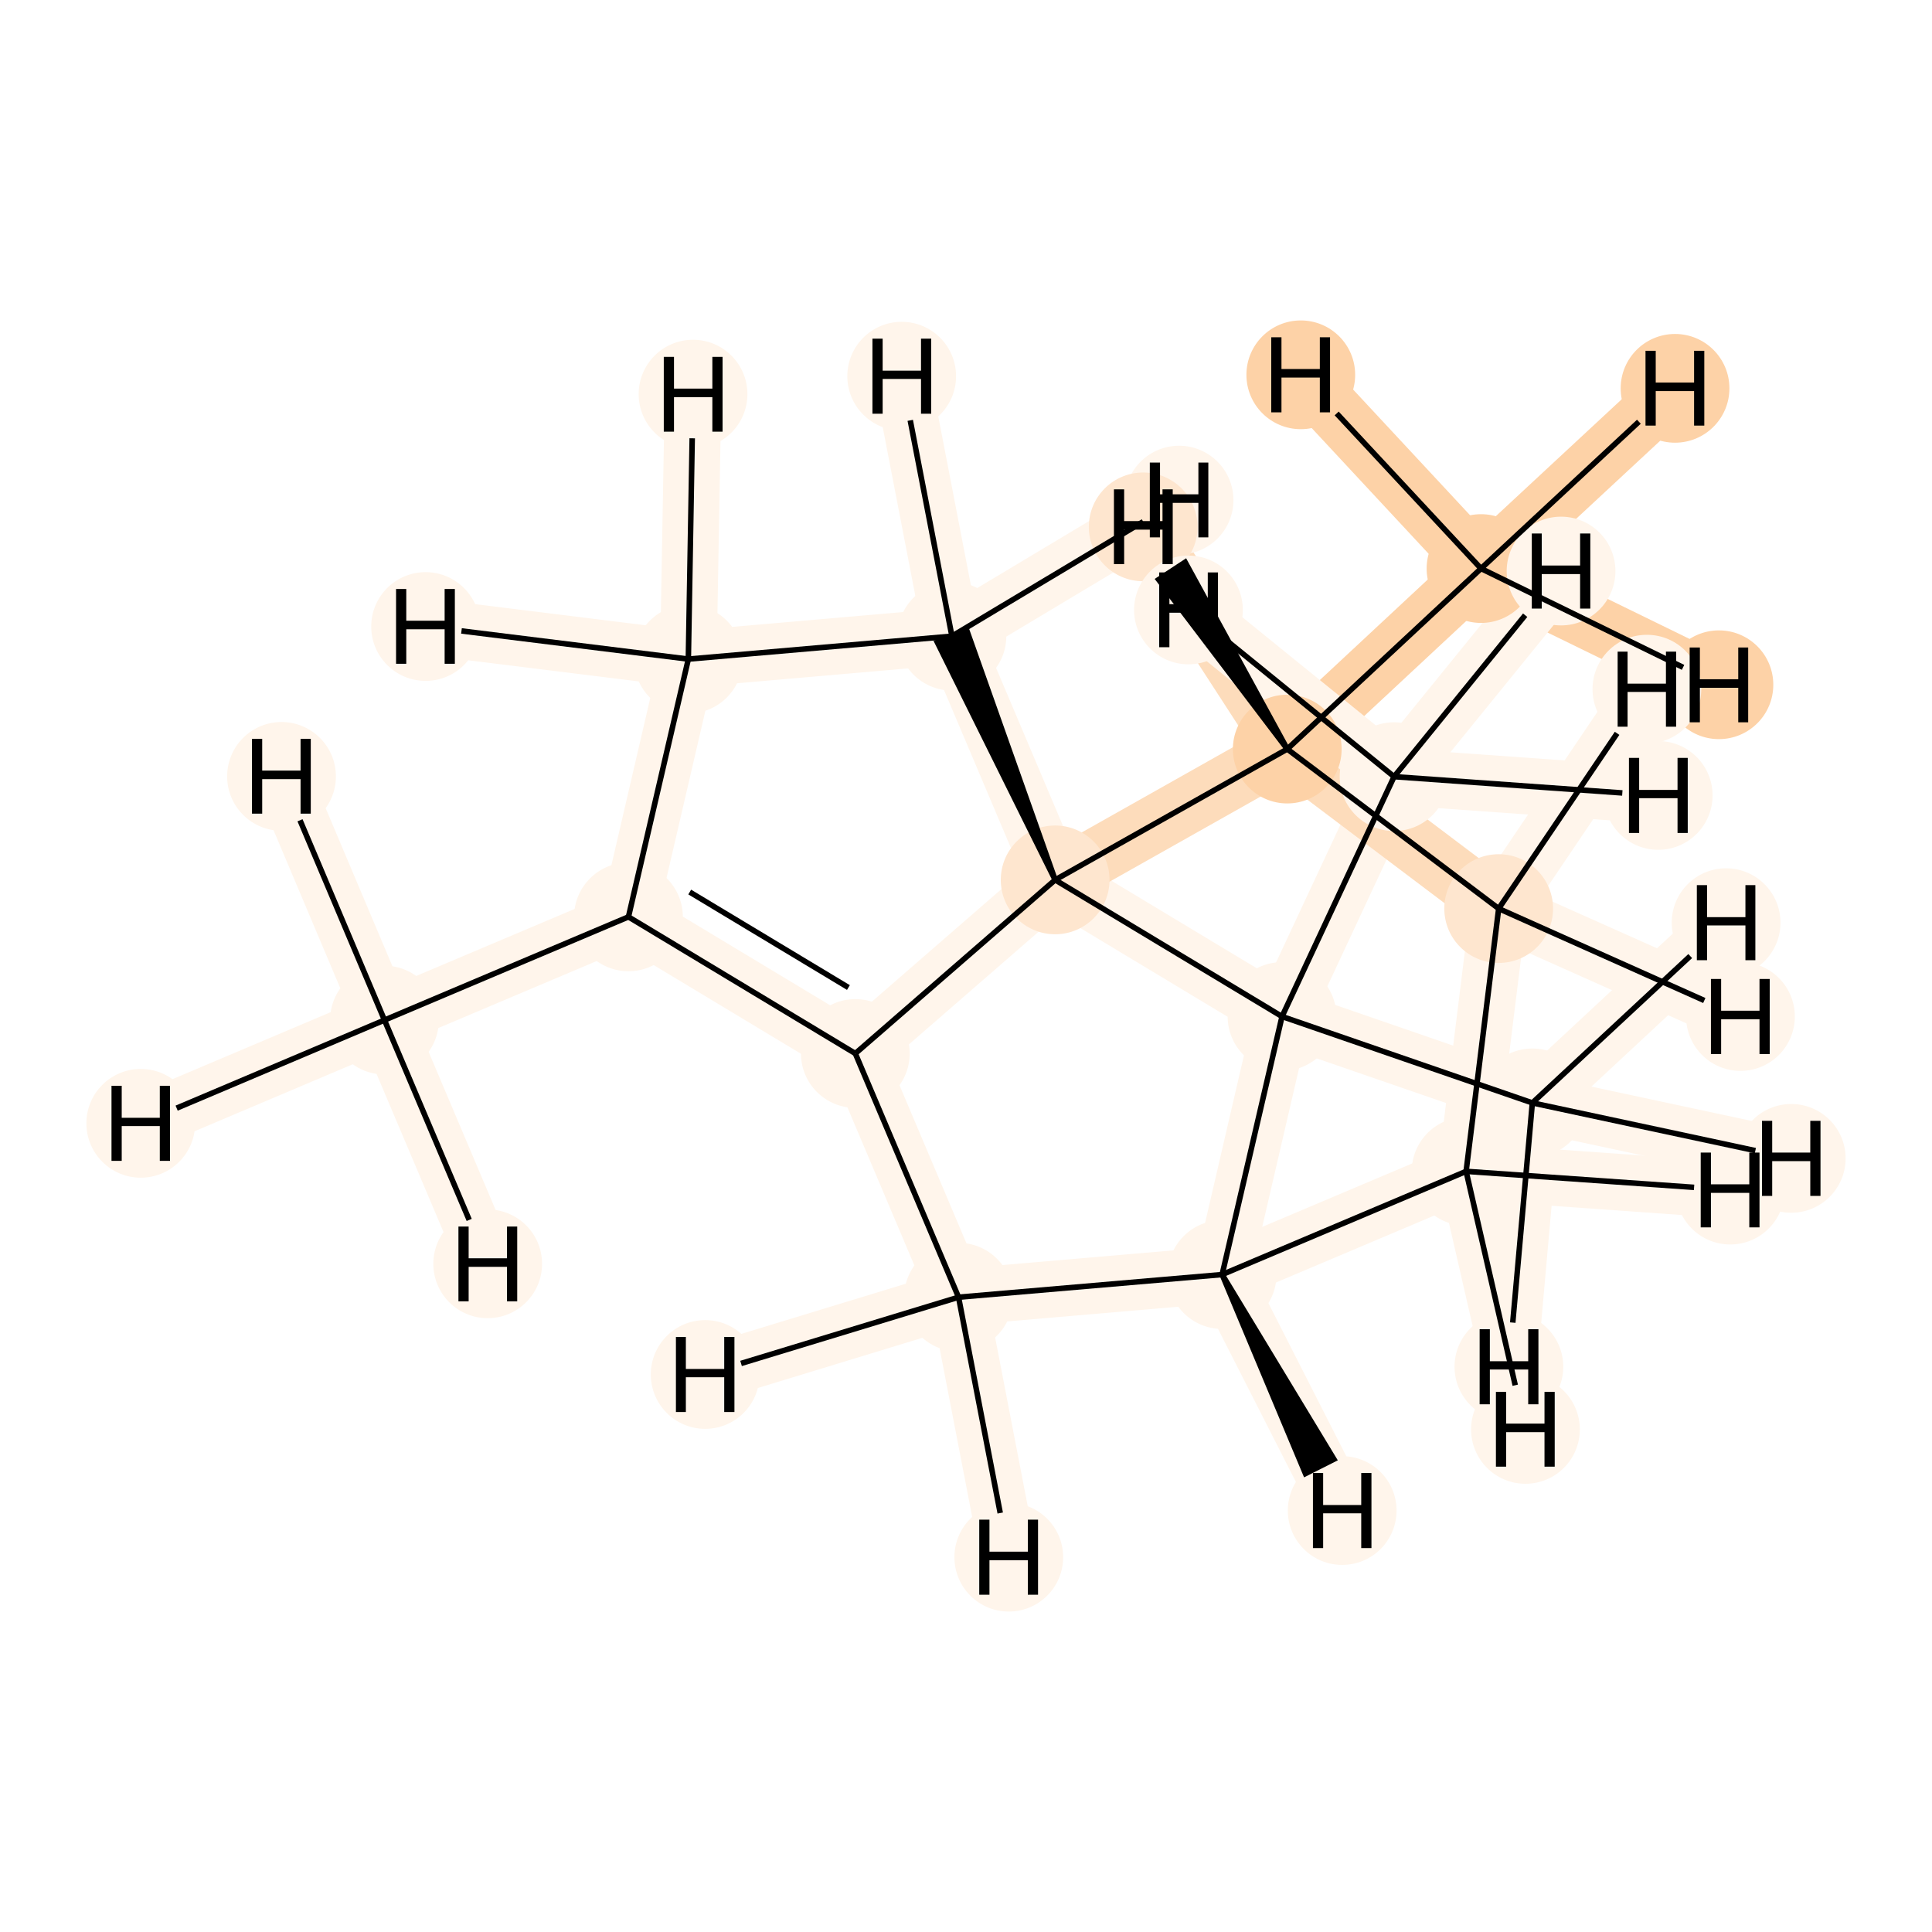 <?xml version='1.0' encoding='iso-8859-1'?>
<svg version='1.1' baseProfile='full'
              xmlns='http://www.w3.org/2000/svg'
                      xmlns:rdkit='http://www.rdkit.org/xml'
                      xmlns:xlink='http://www.w3.org/1999/xlink'
                  xml:space='preserve'
width='700px' height='700px' viewBox='0 0 700 700'>
<!-- END OF HEADER -->
<rect style='opacity:1.0;fill:#FFFFFF;stroke:none' width='700.0' height='700.0' x='0.0' y='0.0'> </rect>
<path d='M 139.3,369.6 L 227.7,332.2' style='fill:none;fill-rule:evenodd;stroke:#FFF5EB;stroke-width:20.5px;stroke-linecap:butt;stroke-linejoin:miter;stroke-opacity:1' />
<path d='M 139.3,369.6 L 51.0,407.0' style='fill:none;fill-rule:evenodd;stroke:#FFF5EB;stroke-width:20.5px;stroke-linecap:butt;stroke-linejoin:miter;stroke-opacity:1' />
<path d='M 139.3,369.6 L 102.0,281.3' style='fill:none;fill-rule:evenodd;stroke:#FFF5EB;stroke-width:20.5px;stroke-linecap:butt;stroke-linejoin:miter;stroke-opacity:1' />
<path d='M 139.3,369.6 L 176.7,457.9' style='fill:none;fill-rule:evenodd;stroke:#FFF5EB;stroke-width:20.5px;stroke-linecap:butt;stroke-linejoin:miter;stroke-opacity:1' />
<path d='M 227.7,332.2 L 309.9,381.7' style='fill:none;fill-rule:evenodd;stroke:#FFF5EB;stroke-width:20.5px;stroke-linecap:butt;stroke-linejoin:miter;stroke-opacity:1' />
<path d='M 227.7,332.2 L 249.4,238.8' style='fill:none;fill-rule:evenodd;stroke:#FFF5EB;stroke-width:20.5px;stroke-linecap:butt;stroke-linejoin:miter;stroke-opacity:1' />
<path d='M 309.9,381.7 L 347.3,470.0' style='fill:none;fill-rule:evenodd;stroke:#FFF5EB;stroke-width:20.5px;stroke-linecap:butt;stroke-linejoin:miter;stroke-opacity:1' />
<path d='M 309.9,381.7 L 382.3,318.8' style='fill:none;fill-rule:evenodd;stroke:#FFF5EB;stroke-width:20.5px;stroke-linecap:butt;stroke-linejoin:miter;stroke-opacity:1' />
<path d='M 347.3,470.0 L 442.8,461.8' style='fill:none;fill-rule:evenodd;stroke:#FFF5EB;stroke-width:20.5px;stroke-linecap:butt;stroke-linejoin:miter;stroke-opacity:1' />
<path d='M 347.3,470.0 L 255.5,498.0' style='fill:none;fill-rule:evenodd;stroke:#FFF5EB;stroke-width:20.5px;stroke-linecap:butt;stroke-linejoin:miter;stroke-opacity:1' />
<path d='M 347.3,470.0 L 365.5,564.2' style='fill:none;fill-rule:evenodd;stroke:#FFF5EB;stroke-width:20.5px;stroke-linecap:butt;stroke-linejoin:miter;stroke-opacity:1' />
<path d='M 442.8,461.8 L 464.5,368.3' style='fill:none;fill-rule:evenodd;stroke:#FFF5EB;stroke-width:20.5px;stroke-linecap:butt;stroke-linejoin:miter;stroke-opacity:1' />
<path d='M 442.8,461.8 L 531.2,424.4' style='fill:none;fill-rule:evenodd;stroke:#FFF5EB;stroke-width:20.5px;stroke-linecap:butt;stroke-linejoin:miter;stroke-opacity:1' />
<path d='M 442.8,461.8 L 486.3,547.3' style='fill:none;fill-rule:evenodd;stroke:#FFF5EB;stroke-width:20.5px;stroke-linecap:butt;stroke-linejoin:miter;stroke-opacity:1' />
<path d='M 464.5,368.3 L 382.3,318.8' style='fill:none;fill-rule:evenodd;stroke:#FFF5EB;stroke-width:20.5px;stroke-linecap:butt;stroke-linejoin:miter;stroke-opacity:1' />
<path d='M 464.5,368.3 L 555.2,399.6' style='fill:none;fill-rule:evenodd;stroke:#FFF5EB;stroke-width:20.5px;stroke-linecap:butt;stroke-linejoin:miter;stroke-opacity:1' />
<path d='M 464.5,368.3 L 505.1,281.4' style='fill:none;fill-rule:evenodd;stroke:#FFF5EB;stroke-width:20.5px;stroke-linecap:butt;stroke-linejoin:miter;stroke-opacity:1' />
<path d='M 382.3,318.8 L 344.9,230.5' style='fill:none;fill-rule:evenodd;stroke:#FFF5EB;stroke-width:20.5px;stroke-linecap:butt;stroke-linejoin:miter;stroke-opacity:1' />
<path d='M 382.3,318.8 L 466.4,271.4' style='fill:none;fill-rule:evenodd;stroke:#FDDCBB;stroke-width:20.5px;stroke-linecap:butt;stroke-linejoin:miter;stroke-opacity:1' />
<path d='M 344.9,230.5 L 249.4,238.8' style='fill:none;fill-rule:evenodd;stroke:#FFF5EB;stroke-width:20.5px;stroke-linecap:butt;stroke-linejoin:miter;stroke-opacity:1' />
<path d='M 344.9,230.5 L 326.7,136.3' style='fill:none;fill-rule:evenodd;stroke:#FFF5EB;stroke-width:20.5px;stroke-linecap:butt;stroke-linejoin:miter;stroke-opacity:1' />
<path d='M 344.9,230.5 L 427.2,181.2' style='fill:none;fill-rule:evenodd;stroke:#FFF5EB;stroke-width:20.5px;stroke-linecap:butt;stroke-linejoin:miter;stroke-opacity:1' />
<path d='M 249.4,238.8 L 154.2,227.0' style='fill:none;fill-rule:evenodd;stroke:#FFF5EB;stroke-width:20.5px;stroke-linecap:butt;stroke-linejoin:miter;stroke-opacity:1' />
<path d='M 249.4,238.8 L 251.1,142.8' style='fill:none;fill-rule:evenodd;stroke:#FFF5EB;stroke-width:20.5px;stroke-linecap:butt;stroke-linejoin:miter;stroke-opacity:1' />
<path d='M 466.4,271.4 L 536.6,206.0' style='fill:none;fill-rule:evenodd;stroke:#FDD2A7;stroke-width:20.5px;stroke-linecap:butt;stroke-linejoin:miter;stroke-opacity:1' />
<path d='M 466.4,271.4 L 543.0,329.2' style='fill:none;fill-rule:evenodd;stroke:#FDDCBB;stroke-width:20.5px;stroke-linecap:butt;stroke-linejoin:miter;stroke-opacity:1' />
<path d='M 466.4,271.4 L 414.2,190.9' style='fill:none;fill-rule:evenodd;stroke:#FDDCBB;stroke-width:20.5px;stroke-linecap:butt;stroke-linejoin:miter;stroke-opacity:1' />
<path d='M 536.6,206.0 L 606.9,140.7' style='fill:none;fill-rule:evenodd;stroke:#FDD2A7;stroke-width:20.5px;stroke-linecap:butt;stroke-linejoin:miter;stroke-opacity:1' />
<path d='M 536.6,206.0 L 622.8,248.1' style='fill:none;fill-rule:evenodd;stroke:#FDD2A7;stroke-width:20.5px;stroke-linecap:butt;stroke-linejoin:miter;stroke-opacity:1' />
<path d='M 536.6,206.0 L 471.3,135.8' style='fill:none;fill-rule:evenodd;stroke:#FDD2A7;stroke-width:20.5px;stroke-linecap:butt;stroke-linejoin:miter;stroke-opacity:1' />
<path d='M 543.0,329.2 L 531.2,424.4' style='fill:none;fill-rule:evenodd;stroke:#FFF5EB;stroke-width:20.5px;stroke-linecap:butt;stroke-linejoin:miter;stroke-opacity:1' />
<path d='M 543.0,329.2 L 630.6,368.3' style='fill:none;fill-rule:evenodd;stroke:#FFF5EB;stroke-width:20.5px;stroke-linecap:butt;stroke-linejoin:miter;stroke-opacity:1' />
<path d='M 543.0,329.2 L 596.7,249.7' style='fill:none;fill-rule:evenodd;stroke:#FFF5EB;stroke-width:20.5px;stroke-linecap:butt;stroke-linejoin:miter;stroke-opacity:1' />
<path d='M 531.2,424.4 L 552.7,517.9' style='fill:none;fill-rule:evenodd;stroke:#FFF5EB;stroke-width:20.5px;stroke-linecap:butt;stroke-linejoin:miter;stroke-opacity:1' />
<path d='M 531.2,424.4 L 626.9,431.2' style='fill:none;fill-rule:evenodd;stroke:#FFF5EB;stroke-width:20.5px;stroke-linecap:butt;stroke-linejoin:miter;stroke-opacity:1' />
<path d='M 555.2,399.6 L 649.0,419.7' style='fill:none;fill-rule:evenodd;stroke:#FFF5EB;stroke-width:20.5px;stroke-linecap:butt;stroke-linejoin:miter;stroke-opacity:1' />
<path d='M 555.2,399.6 L 546.7,495.2' style='fill:none;fill-rule:evenodd;stroke:#FFF5EB;stroke-width:20.5px;stroke-linecap:butt;stroke-linejoin:miter;stroke-opacity:1' />
<path d='M 555.2,399.6 L 625.4,334.3' style='fill:none;fill-rule:evenodd;stroke:#FFF5EB;stroke-width:20.5px;stroke-linecap:butt;stroke-linejoin:miter;stroke-opacity:1' />
<path d='M 505.1,281.4 L 565.6,206.9' style='fill:none;fill-rule:evenodd;stroke:#FFF5EB;stroke-width:20.5px;stroke-linecap:butt;stroke-linejoin:miter;stroke-opacity:1' />
<path d='M 505.1,281.4 L 600.8,288.2' style='fill:none;fill-rule:evenodd;stroke:#FFF5EB;stroke-width:20.5px;stroke-linecap:butt;stroke-linejoin:miter;stroke-opacity:1' />
<path d='M 505.1,281.4 L 430.6,221.0' style='fill:none;fill-rule:evenodd;stroke:#FFF5EB;stroke-width:20.5px;stroke-linecap:butt;stroke-linejoin:miter;stroke-opacity:1' />
<ellipse cx='139.3' cy='369.6' rx='19.2' ry='19.2'  style='fill:#FFF5EB;fill-rule:evenodd;stroke:#FFF5EB;stroke-width:1.0px;stroke-linecap:butt;stroke-linejoin:miter;stroke-opacity:1' />
<ellipse cx='227.7' cy='332.2' rx='19.2' ry='19.2'  style='fill:#FFF5EB;fill-rule:evenodd;stroke:#FFF5EB;stroke-width:1.0px;stroke-linecap:butt;stroke-linejoin:miter;stroke-opacity:1' />
<ellipse cx='309.9' cy='381.7' rx='19.2' ry='19.2'  style='fill:#FFF5EB;fill-rule:evenodd;stroke:#FFF5EB;stroke-width:1.0px;stroke-linecap:butt;stroke-linejoin:miter;stroke-opacity:1' />
<ellipse cx='347.3' cy='470.0' rx='19.2' ry='19.2'  style='fill:#FFF5EB;fill-rule:evenodd;stroke:#FFF5EB;stroke-width:1.0px;stroke-linecap:butt;stroke-linejoin:miter;stroke-opacity:1' />
<ellipse cx='442.8' cy='461.8' rx='19.2' ry='19.2'  style='fill:#FFF5EB;fill-rule:evenodd;stroke:#FFF5EB;stroke-width:1.0px;stroke-linecap:butt;stroke-linejoin:miter;stroke-opacity:1' />
<ellipse cx='464.5' cy='368.3' rx='19.2' ry='19.2'  style='fill:#FFF5EB;fill-rule:evenodd;stroke:#FFF5EB;stroke-width:1.0px;stroke-linecap:butt;stroke-linejoin:miter;stroke-opacity:1' />
<ellipse cx='382.3' cy='318.8' rx='19.2' ry='19.2'  style='fill:#FEE6CF;fill-rule:evenodd;stroke:#FEE6CF;stroke-width:1.0px;stroke-linecap:butt;stroke-linejoin:miter;stroke-opacity:1' />
<ellipse cx='344.9' cy='230.5' rx='19.2' ry='19.2'  style='fill:#FFF5EB;fill-rule:evenodd;stroke:#FFF5EB;stroke-width:1.0px;stroke-linecap:butt;stroke-linejoin:miter;stroke-opacity:1' />
<ellipse cx='249.4' cy='238.8' rx='19.2' ry='19.2'  style='fill:#FFF5EB;fill-rule:evenodd;stroke:#FFF5EB;stroke-width:1.0px;stroke-linecap:butt;stroke-linejoin:miter;stroke-opacity:1' />
<ellipse cx='466.4' cy='271.4' rx='19.2' ry='19.2'  style='fill:#FDD2A7;fill-rule:evenodd;stroke:#FDD2A7;stroke-width:1.0px;stroke-linecap:butt;stroke-linejoin:miter;stroke-opacity:1' />
<ellipse cx='536.6' cy='206.0' rx='19.2' ry='19.2'  style='fill:#FDD2A7;fill-rule:evenodd;stroke:#FDD2A7;stroke-width:1.0px;stroke-linecap:butt;stroke-linejoin:miter;stroke-opacity:1' />
<ellipse cx='543.0' cy='329.2' rx='19.2' ry='19.2'  style='fill:#FEE6CF;fill-rule:evenodd;stroke:#FEE6CF;stroke-width:1.0px;stroke-linecap:butt;stroke-linejoin:miter;stroke-opacity:1' />
<ellipse cx='531.2' cy='424.4' rx='19.2' ry='19.2'  style='fill:#FFF5EB;fill-rule:evenodd;stroke:#FFF5EB;stroke-width:1.0px;stroke-linecap:butt;stroke-linejoin:miter;stroke-opacity:1' />
<ellipse cx='555.2' cy='399.6' rx='19.2' ry='19.2'  style='fill:#FFF5EB;fill-rule:evenodd;stroke:#FFF5EB;stroke-width:1.0px;stroke-linecap:butt;stroke-linejoin:miter;stroke-opacity:1' />
<ellipse cx='505.1' cy='281.4' rx='19.2' ry='19.2'  style='fill:#FFF5EB;fill-rule:evenodd;stroke:#FFF5EB;stroke-width:1.0px;stroke-linecap:butt;stroke-linejoin:miter;stroke-opacity:1' />
<ellipse cx='51.0' cy='407.0' rx='19.2' ry='19.2'  style='fill:#FFF5EB;fill-rule:evenodd;stroke:#FFF5EB;stroke-width:1.0px;stroke-linecap:butt;stroke-linejoin:miter;stroke-opacity:1' />
<ellipse cx='102.0' cy='281.3' rx='19.2' ry='19.2'  style='fill:#FFF5EB;fill-rule:evenodd;stroke:#FFF5EB;stroke-width:1.0px;stroke-linecap:butt;stroke-linejoin:miter;stroke-opacity:1' />
<ellipse cx='176.7' cy='457.9' rx='19.2' ry='19.2'  style='fill:#FFF5EB;fill-rule:evenodd;stroke:#FFF5EB;stroke-width:1.0px;stroke-linecap:butt;stroke-linejoin:miter;stroke-opacity:1' />
<ellipse cx='255.5' cy='498.0' rx='19.2' ry='19.2'  style='fill:#FFF5EB;fill-rule:evenodd;stroke:#FFF5EB;stroke-width:1.0px;stroke-linecap:butt;stroke-linejoin:miter;stroke-opacity:1' />
<ellipse cx='365.5' cy='564.2' rx='19.2' ry='19.2'  style='fill:#FFF5EB;fill-rule:evenodd;stroke:#FFF5EB;stroke-width:1.0px;stroke-linecap:butt;stroke-linejoin:miter;stroke-opacity:1' />
<ellipse cx='486.3' cy='547.3' rx='19.2' ry='19.2'  style='fill:#FFF5EB;fill-rule:evenodd;stroke:#FFF5EB;stroke-width:1.0px;stroke-linecap:butt;stroke-linejoin:miter;stroke-opacity:1' />
<ellipse cx='326.7' cy='136.3' rx='19.2' ry='19.2'  style='fill:#FFF5EB;fill-rule:evenodd;stroke:#FFF5EB;stroke-width:1.0px;stroke-linecap:butt;stroke-linejoin:miter;stroke-opacity:1' />
<ellipse cx='427.2' cy='181.2' rx='19.2' ry='19.2'  style='fill:#FFF5EB;fill-rule:evenodd;stroke:#FFF5EB;stroke-width:1.0px;stroke-linecap:butt;stroke-linejoin:miter;stroke-opacity:1' />
<ellipse cx='154.2' cy='227.0' rx='19.2' ry='19.2'  style='fill:#FFF5EB;fill-rule:evenodd;stroke:#FFF5EB;stroke-width:1.0px;stroke-linecap:butt;stroke-linejoin:miter;stroke-opacity:1' />
<ellipse cx='251.1' cy='142.8' rx='19.2' ry='19.2'  style='fill:#FFF5EB;fill-rule:evenodd;stroke:#FFF5EB;stroke-width:1.0px;stroke-linecap:butt;stroke-linejoin:miter;stroke-opacity:1' />
<ellipse cx='414.2' cy='190.9' rx='19.2' ry='19.2'  style='fill:#FEE6CF;fill-rule:evenodd;stroke:#FEE6CF;stroke-width:1.0px;stroke-linecap:butt;stroke-linejoin:miter;stroke-opacity:1' />
<ellipse cx='606.9' cy='140.7' rx='19.2' ry='19.2'  style='fill:#FDD2A7;fill-rule:evenodd;stroke:#FDD2A7;stroke-width:1.0px;stroke-linecap:butt;stroke-linejoin:miter;stroke-opacity:1' />
<ellipse cx='622.8' cy='248.1' rx='19.2' ry='19.2'  style='fill:#FDD2A7;fill-rule:evenodd;stroke:#FDD2A7;stroke-width:1.0px;stroke-linecap:butt;stroke-linejoin:miter;stroke-opacity:1' />
<ellipse cx='471.3' cy='135.8' rx='19.2' ry='19.2'  style='fill:#FDD2A7;fill-rule:evenodd;stroke:#FDD2A7;stroke-width:1.0px;stroke-linecap:butt;stroke-linejoin:miter;stroke-opacity:1' />
<ellipse cx='630.6' cy='368.3' rx='19.2' ry='19.2'  style='fill:#FFF5EB;fill-rule:evenodd;stroke:#FFF5EB;stroke-width:1.0px;stroke-linecap:butt;stroke-linejoin:miter;stroke-opacity:1' />
<ellipse cx='596.7' cy='249.7' rx='19.2' ry='19.2'  style='fill:#FFF5EB;fill-rule:evenodd;stroke:#FFF5EB;stroke-width:1.0px;stroke-linecap:butt;stroke-linejoin:miter;stroke-opacity:1' />
<ellipse cx='552.7' cy='517.9' rx='19.2' ry='19.2'  style='fill:#FFF5EB;fill-rule:evenodd;stroke:#FFF5EB;stroke-width:1.0px;stroke-linecap:butt;stroke-linejoin:miter;stroke-opacity:1' />
<ellipse cx='626.9' cy='431.2' rx='19.2' ry='19.2'  style='fill:#FFF5EB;fill-rule:evenodd;stroke:#FFF5EB;stroke-width:1.0px;stroke-linecap:butt;stroke-linejoin:miter;stroke-opacity:1' />
<ellipse cx='649.0' cy='419.7' rx='19.2' ry='19.2'  style='fill:#FFF5EB;fill-rule:evenodd;stroke:#FFF5EB;stroke-width:1.0px;stroke-linecap:butt;stroke-linejoin:miter;stroke-opacity:1' />
<ellipse cx='546.7' cy='495.2' rx='19.2' ry='19.2'  style='fill:#FFF5EB;fill-rule:evenodd;stroke:#FFF5EB;stroke-width:1.0px;stroke-linecap:butt;stroke-linejoin:miter;stroke-opacity:1' />
<ellipse cx='625.4' cy='334.3' rx='19.2' ry='19.2'  style='fill:#FFF5EB;fill-rule:evenodd;stroke:#FFF5EB;stroke-width:1.0px;stroke-linecap:butt;stroke-linejoin:miter;stroke-opacity:1' />
<ellipse cx='565.6' cy='206.9' rx='19.2' ry='19.2'  style='fill:#FFF5EB;fill-rule:evenodd;stroke:#FFF5EB;stroke-width:1.0px;stroke-linecap:butt;stroke-linejoin:miter;stroke-opacity:1' />
<ellipse cx='600.8' cy='288.2' rx='19.2' ry='19.2'  style='fill:#FFF5EB;fill-rule:evenodd;stroke:#FFF5EB;stroke-width:1.0px;stroke-linecap:butt;stroke-linejoin:miter;stroke-opacity:1' />
<ellipse cx='430.6' cy='221.0' rx='19.2' ry='19.2'  style='fill:#FFF5EB;fill-rule:evenodd;stroke:#FFF5EB;stroke-width:1.0px;stroke-linecap:butt;stroke-linejoin:miter;stroke-opacity:1' />
<path class='bond-0 atom-0 atom-1' d='M 139.3,369.6 L 227.7,332.2' style='fill:none;fill-rule:evenodd;stroke:#000000;stroke-width:2.0px;stroke-linecap:butt;stroke-linejoin:miter;stroke-opacity:1' />
<path class='bond-17 atom-0 atom-15' d='M 139.3,369.6 L 64.0,401.5' style='fill:none;fill-rule:evenodd;stroke:#000000;stroke-width:2.0px;stroke-linecap:butt;stroke-linejoin:miter;stroke-opacity:1' />
<path class='bond-18 atom-0 atom-16' d='M 139.3,369.6 L 108.7,297.2' style='fill:none;fill-rule:evenodd;stroke:#000000;stroke-width:2.0px;stroke-linecap:butt;stroke-linejoin:miter;stroke-opacity:1' />
<path class='bond-19 atom-0 atom-17' d='M 139.3,369.6 L 170.0,442.0' style='fill:none;fill-rule:evenodd;stroke:#000000;stroke-width:2.0px;stroke-linecap:butt;stroke-linejoin:miter;stroke-opacity:1' />
<path class='bond-1 atom-1 atom-2' d='M 227.7,332.2 L 309.9,381.7' style='fill:none;fill-rule:evenodd;stroke:#000000;stroke-width:2.0px;stroke-linecap:butt;stroke-linejoin:miter;stroke-opacity:1' />
<path class='bond-1 atom-1 atom-2' d='M 249.9,323.2 L 307.4,357.8' style='fill:none;fill-rule:evenodd;stroke:#000000;stroke-width:2.0px;stroke-linecap:butt;stroke-linejoin:miter;stroke-opacity:1' />
<path class='bond-14 atom-8 atom-1' d='M 249.4,238.8 L 227.7,332.2' style='fill:none;fill-rule:evenodd;stroke:#000000;stroke-width:2.0px;stroke-linecap:butt;stroke-linejoin:miter;stroke-opacity:1' />
<path class='bond-2 atom-2 atom-3' d='M 309.9,381.7 L 347.3,470.0' style='fill:none;fill-rule:evenodd;stroke:#000000;stroke-width:2.0px;stroke-linecap:butt;stroke-linejoin:miter;stroke-opacity:1' />
<path class='bond-15 atom-6 atom-2' d='M 382.3,318.8 L 309.9,381.7' style='fill:none;fill-rule:evenodd;stroke:#000000;stroke-width:2.0px;stroke-linecap:butt;stroke-linejoin:miter;stroke-opacity:1' />
<path class='bond-3 atom-3 atom-4' d='M 347.3,470.0 L 442.8,461.8' style='fill:none;fill-rule:evenodd;stroke:#000000;stroke-width:2.0px;stroke-linecap:butt;stroke-linejoin:miter;stroke-opacity:1' />
<path class='bond-20 atom-3 atom-18' d='M 347.3,470.0 L 268.5,494.0' style='fill:none;fill-rule:evenodd;stroke:#000000;stroke-width:2.0px;stroke-linecap:butt;stroke-linejoin:miter;stroke-opacity:1' />
<path class='bond-21 atom-3 atom-19' d='M 347.3,470.0 L 362.4,548.2' style='fill:none;fill-rule:evenodd;stroke:#000000;stroke-width:2.0px;stroke-linecap:butt;stroke-linejoin:miter;stroke-opacity:1' />
<path class='bond-4 atom-4 atom-5' d='M 442.8,461.8 L 464.5,368.3' style='fill:none;fill-rule:evenodd;stroke:#000000;stroke-width:2.0px;stroke-linecap:butt;stroke-linejoin:miter;stroke-opacity:1' />
<path class='bond-16 atom-12 atom-4' d='M 531.2,424.4 L 442.8,461.8' style='fill:none;fill-rule:evenodd;stroke:#000000;stroke-width:2.0px;stroke-linecap:butt;stroke-linejoin:miter;stroke-opacity:1' />
<path class='bond-22 atom-4 atom-20' d='M 442.8,461.8 L 473.0,533.9 L 483.3,528.7 Z' style='fill:#000000;fill-rule:evenodd;fill-opacity:1;stroke:#000000;stroke-width:2.0px;stroke-linecap:butt;stroke-linejoin:miter;stroke-opacity:1;' />
<path class='bond-5 atom-5 atom-6' d='M 464.5,368.3 L 382.3,318.8' style='fill:none;fill-rule:evenodd;stroke:#000000;stroke-width:2.0px;stroke-linecap:butt;stroke-linejoin:miter;stroke-opacity:1' />
<path class='bond-12 atom-5 atom-13' d='M 464.5,368.3 L 555.2,399.6' style='fill:none;fill-rule:evenodd;stroke:#000000;stroke-width:2.0px;stroke-linecap:butt;stroke-linejoin:miter;stroke-opacity:1' />
<path class='bond-13 atom-5 atom-14' d='M 464.5,368.3 L 505.1,281.4' style='fill:none;fill-rule:evenodd;stroke:#000000;stroke-width:2.0px;stroke-linecap:butt;stroke-linejoin:miter;stroke-opacity:1' />
<path class='bond-6 atom-6 atom-7' d='M 382.3,318.8 L 350.2,228.2 L 339.6,232.7 Z' style='fill:#000000;fill-rule:evenodd;fill-opacity:1;stroke:#000000;stroke-width:2.0px;stroke-linecap:butt;stroke-linejoin:miter;stroke-opacity:1;' />
<path class='bond-8 atom-6 atom-9' d='M 382.3,318.8 L 466.4,271.4' style='fill:none;fill-rule:evenodd;stroke:#000000;stroke-width:2.0px;stroke-linecap:butt;stroke-linejoin:miter;stroke-opacity:1' />
<path class='bond-7 atom-7 atom-8' d='M 344.9,230.5 L 249.4,238.8' style='fill:none;fill-rule:evenodd;stroke:#000000;stroke-width:2.0px;stroke-linecap:butt;stroke-linejoin:miter;stroke-opacity:1' />
<path class='bond-23 atom-7 atom-21' d='M 344.9,230.5 L 329.8,152.3' style='fill:none;fill-rule:evenodd;stroke:#000000;stroke-width:2.0px;stroke-linecap:butt;stroke-linejoin:miter;stroke-opacity:1' />
<path class='bond-24 atom-7 atom-22' d='M 344.9,230.5 L 414.2,189.0' style='fill:none;fill-rule:evenodd;stroke:#000000;stroke-width:2.0px;stroke-linecap:butt;stroke-linejoin:miter;stroke-opacity:1' />
<path class='bond-25 atom-8 atom-23' d='M 249.4,238.8 L 167.2,228.6' style='fill:none;fill-rule:evenodd;stroke:#000000;stroke-width:2.0px;stroke-linecap:butt;stroke-linejoin:miter;stroke-opacity:1' />
<path class='bond-26 atom-8 atom-24' d='M 249.4,238.8 L 250.8,158.8' style='fill:none;fill-rule:evenodd;stroke:#000000;stroke-width:2.0px;stroke-linecap:butt;stroke-linejoin:miter;stroke-opacity:1' />
<path class='bond-9 atom-9 atom-10' d='M 466.4,271.4 L 536.6,206.0' style='fill:none;fill-rule:evenodd;stroke:#000000;stroke-width:2.0px;stroke-linecap:butt;stroke-linejoin:miter;stroke-opacity:1' />
<path class='bond-10 atom-9 atom-11' d='M 466.4,271.4 L 543.0,329.2' style='fill:none;fill-rule:evenodd;stroke:#000000;stroke-width:2.0px;stroke-linecap:butt;stroke-linejoin:miter;stroke-opacity:1' />
<path class='bond-27 atom-9 atom-25' d='M 466.4,271.4 L 429.4,203.7 L 419.8,210.0 Z' style='fill:#000000;fill-rule:evenodd;fill-opacity:1;stroke:#000000;stroke-width:2.0px;stroke-linecap:butt;stroke-linejoin:miter;stroke-opacity:1;' />
<path class='bond-28 atom-10 atom-26' d='M 536.6,206.0 L 593.8,152.8' style='fill:none;fill-rule:evenodd;stroke:#000000;stroke-width:2.0px;stroke-linecap:butt;stroke-linejoin:miter;stroke-opacity:1' />
<path class='bond-29 atom-10 atom-27' d='M 536.6,206.0 L 609.8,241.8' style='fill:none;fill-rule:evenodd;stroke:#000000;stroke-width:2.0px;stroke-linecap:butt;stroke-linejoin:miter;stroke-opacity:1' />
<path class='bond-30 atom-10 atom-28' d='M 536.6,206.0 L 484.3,149.8' style='fill:none;fill-rule:evenodd;stroke:#000000;stroke-width:2.0px;stroke-linecap:butt;stroke-linejoin:miter;stroke-opacity:1' />
<path class='bond-11 atom-11 atom-12' d='M 543.0,329.2 L 531.2,424.4' style='fill:none;fill-rule:evenodd;stroke:#000000;stroke-width:2.0px;stroke-linecap:butt;stroke-linejoin:miter;stroke-opacity:1' />
<path class='bond-31 atom-11 atom-29' d='M 543.0,329.2 L 617.5,362.5' style='fill:none;fill-rule:evenodd;stroke:#000000;stroke-width:2.0px;stroke-linecap:butt;stroke-linejoin:miter;stroke-opacity:1' />
<path class='bond-32 atom-11 atom-30' d='M 543.0,329.2 L 585.9,265.7' style='fill:none;fill-rule:evenodd;stroke:#000000;stroke-width:2.0px;stroke-linecap:butt;stroke-linejoin:miter;stroke-opacity:1' />
<path class='bond-33 atom-12 atom-31' d='M 531.2,424.4 L 549.0,501.9' style='fill:none;fill-rule:evenodd;stroke:#000000;stroke-width:2.0px;stroke-linecap:butt;stroke-linejoin:miter;stroke-opacity:1' />
<path class='bond-34 atom-12 atom-32' d='M 531.2,424.4 L 613.8,430.2' style='fill:none;fill-rule:evenodd;stroke:#000000;stroke-width:2.0px;stroke-linecap:butt;stroke-linejoin:miter;stroke-opacity:1' />
<path class='bond-35 atom-13 atom-33' d='M 555.2,399.6 L 636.0,416.9' style='fill:none;fill-rule:evenodd;stroke:#000000;stroke-width:2.0px;stroke-linecap:butt;stroke-linejoin:miter;stroke-opacity:1' />
<path class='bond-36 atom-13 atom-34' d='M 555.2,399.6 L 548.1,479.2' style='fill:none;fill-rule:evenodd;stroke:#000000;stroke-width:2.0px;stroke-linecap:butt;stroke-linejoin:miter;stroke-opacity:1' />
<path class='bond-37 atom-13 atom-35' d='M 555.2,399.6 L 612.4,346.4' style='fill:none;fill-rule:evenodd;stroke:#000000;stroke-width:2.0px;stroke-linecap:butt;stroke-linejoin:miter;stroke-opacity:1' />
<path class='bond-38 atom-14 atom-36' d='M 505.1,281.4 L 552.6,222.9' style='fill:none;fill-rule:evenodd;stroke:#000000;stroke-width:2.0px;stroke-linecap:butt;stroke-linejoin:miter;stroke-opacity:1' />
<path class='bond-39 atom-14 atom-37' d='M 505.1,281.4 L 587.8,287.3' style='fill:none;fill-rule:evenodd;stroke:#000000;stroke-width:2.0px;stroke-linecap:butt;stroke-linejoin:miter;stroke-opacity:1' />
<path class='bond-40 atom-14 atom-38' d='M 505.1,281.4 L 443.7,231.5' style='fill:none;fill-rule:evenodd;stroke:#000000;stroke-width:2.0px;stroke-linecap:butt;stroke-linejoin:miter;stroke-opacity:1' />
<path  class='atom-15' d='M 40.4 393.4
L 44.1 393.4
L 44.1 405.0
L 57.9 405.0
L 57.9 393.4
L 61.6 393.4
L 61.6 420.6
L 57.9 420.6
L 57.9 408.0
L 44.1 408.0
L 44.1 420.6
L 40.4 420.6
L 40.4 393.4
' fill='#000000'/>
<path  class='atom-16' d='M 91.3 267.7
L 95.0 267.7
L 95.0 279.2
L 108.9 279.2
L 108.9 267.7
L 112.6 267.7
L 112.6 294.8
L 108.9 294.8
L 108.9 282.3
L 95.0 282.3
L 95.0 294.8
L 91.3 294.8
L 91.3 267.7
' fill='#000000'/>
<path  class='atom-17' d='M 166.1 444.4
L 169.8 444.4
L 169.8 455.9
L 183.7 455.9
L 183.7 444.4
L 187.4 444.4
L 187.4 471.5
L 183.7 471.5
L 183.7 459.0
L 169.8 459.0
L 169.8 471.5
L 166.1 471.5
L 166.1 444.4
' fill='#000000'/>
<path  class='atom-18' d='M 244.9 484.4
L 248.5 484.4
L 248.5 496.0
L 262.4 496.0
L 262.4 484.4
L 266.1 484.4
L 266.1 511.6
L 262.4 511.6
L 262.4 499.0
L 248.5 499.0
L 248.5 511.6
L 244.9 511.6
L 244.9 484.4
' fill='#000000'/>
<path  class='atom-19' d='M 354.8 550.6
L 358.5 550.6
L 358.5 562.2
L 372.4 562.2
L 372.4 550.6
L 376.1 550.6
L 376.1 577.8
L 372.4 577.8
L 372.4 565.3
L 358.5 565.3
L 358.5 577.8
L 354.8 577.8
L 354.8 550.6
' fill='#000000'/>
<path  class='atom-20' d='M 475.7 533.7
L 479.4 533.7
L 479.4 545.3
L 493.2 545.3
L 493.2 533.7
L 496.9 533.7
L 496.9 560.9
L 493.2 560.9
L 493.2 548.3
L 479.4 548.3
L 479.4 560.9
L 475.7 560.9
L 475.7 533.7
' fill='#000000'/>
<path  class='atom-21' d='M 316.1 122.7
L 319.8 122.7
L 319.8 134.3
L 333.7 134.3
L 333.7 122.7
L 337.4 122.7
L 337.4 149.9
L 333.7 149.9
L 333.7 137.3
L 319.8 137.3
L 319.8 149.9
L 316.1 149.9
L 316.1 122.7
' fill='#000000'/>
<path  class='atom-22' d='M 416.6 167.6
L 420.3 167.6
L 420.3 179.1
L 434.2 179.1
L 434.2 167.6
L 437.8 167.6
L 437.8 194.7
L 434.2 194.7
L 434.2 182.2
L 420.3 182.2
L 420.3 194.7
L 416.6 194.7
L 416.6 167.6
' fill='#000000'/>
<path  class='atom-23' d='M 143.5 213.4
L 147.2 213.4
L 147.2 224.9
L 161.1 224.9
L 161.1 213.4
L 164.8 213.4
L 164.8 240.5
L 161.1 240.5
L 161.1 228.0
L 147.2 228.0
L 147.2 240.5
L 143.5 240.5
L 143.5 213.4
' fill='#000000'/>
<path  class='atom-24' d='M 240.5 129.3
L 244.2 129.3
L 244.2 140.8
L 258.1 140.8
L 258.1 129.3
L 261.8 129.3
L 261.8 156.4
L 258.1 156.4
L 258.1 143.9
L 244.2 143.9
L 244.2 156.4
L 240.5 156.4
L 240.5 129.3
' fill='#000000'/>
<path  class='atom-25' d='M 403.6 177.3
L 407.3 177.3
L 407.3 188.8
L 421.2 188.8
L 421.2 177.3
L 424.9 177.3
L 424.9 204.4
L 421.2 204.4
L 421.2 191.9
L 407.3 191.9
L 407.3 204.4
L 403.6 204.4
L 403.6 177.3
' fill='#000000'/>
<path  class='atom-26' d='M 596.2 127.1
L 599.9 127.1
L 599.9 138.6
L 613.8 138.6
L 613.8 127.1
L 617.5 127.1
L 617.5 154.2
L 613.8 154.2
L 613.8 141.7
L 599.9 141.7
L 599.9 154.2
L 596.2 154.2
L 596.2 127.1
' fill='#000000'/>
<path  class='atom-27' d='M 612.2 234.6
L 615.9 234.6
L 615.9 246.1
L 629.8 246.1
L 629.8 234.6
L 633.4 234.6
L 633.4 261.7
L 629.8 261.7
L 629.8 249.2
L 615.9 249.2
L 615.9 261.7
L 612.2 261.7
L 612.2 234.6
' fill='#000000'/>
<path  class='atom-28' d='M 460.6 122.2
L 464.3 122.2
L 464.3 133.7
L 478.2 133.7
L 478.2 122.2
L 481.9 122.2
L 481.9 149.4
L 478.2 149.4
L 478.2 136.8
L 464.3 136.8
L 464.3 149.4
L 460.6 149.4
L 460.6 122.2
' fill='#000000'/>
<path  class='atom-29' d='M 619.9 354.7
L 623.6 354.7
L 623.6 366.2
L 637.5 366.2
L 637.5 354.7
L 641.2 354.7
L 641.2 381.9
L 637.5 381.9
L 637.5 369.3
L 623.6 369.3
L 623.6 381.9
L 619.9 381.9
L 619.9 354.7
' fill='#000000'/>
<path  class='atom-30' d='M 586.1 236.1
L 589.7 236.1
L 589.7 247.7
L 603.6 247.7
L 603.6 236.1
L 607.3 236.1
L 607.3 263.3
L 603.6 263.3
L 603.6 250.7
L 589.7 250.7
L 589.7 263.3
L 586.1 263.3
L 586.1 236.1
' fill='#000000'/>
<path  class='atom-31' d='M 542.0 504.3
L 545.7 504.3
L 545.7 515.8
L 559.6 515.8
L 559.6 504.3
L 563.3 504.3
L 563.3 531.4
L 559.6 531.4
L 559.6 518.9
L 545.7 518.9
L 545.7 531.4
L 542.0 531.4
L 542.0 504.3
' fill='#000000'/>
<path  class='atom-32' d='M 616.2 417.6
L 619.9 417.6
L 619.9 429.1
L 633.8 429.1
L 633.8 417.6
L 637.5 417.6
L 637.5 444.7
L 633.8 444.7
L 633.8 432.2
L 619.9 432.2
L 619.9 444.7
L 616.2 444.7
L 616.2 417.6
' fill='#000000'/>
<path  class='atom-33' d='M 638.4 406.1
L 642.1 406.1
L 642.1 417.6
L 655.9 417.6
L 655.9 406.1
L 659.6 406.1
L 659.6 433.3
L 655.9 433.3
L 655.9 420.7
L 642.1 420.7
L 642.1 433.3
L 638.4 433.3
L 638.4 406.1
' fill='#000000'/>
<path  class='atom-34' d='M 536.1 481.6
L 539.8 481.6
L 539.8 493.2
L 553.7 493.2
L 553.7 481.6
L 557.4 481.6
L 557.4 508.8
L 553.7 508.8
L 553.7 496.2
L 539.8 496.2
L 539.8 508.8
L 536.1 508.8
L 536.1 481.6
' fill='#000000'/>
<path  class='atom-35' d='M 614.8 320.7
L 618.5 320.7
L 618.5 332.3
L 632.4 332.3
L 632.4 320.7
L 636.0 320.7
L 636.0 347.9
L 632.4 347.9
L 632.4 335.3
L 618.5 335.3
L 618.5 347.9
L 614.8 347.9
L 614.8 320.7
' fill='#000000'/>
<path  class='atom-36' d='M 555.0 193.3
L 558.6 193.3
L 558.6 204.9
L 572.5 204.9
L 572.5 193.3
L 576.2 193.3
L 576.2 220.5
L 572.5 220.5
L 572.5 208.0
L 558.6 208.0
L 558.6 220.5
L 555.0 220.5
L 555.0 193.3
' fill='#000000'/>
<path  class='atom-37' d='M 590.2 274.6
L 593.9 274.6
L 593.9 286.2
L 607.8 286.2
L 607.8 274.6
L 611.5 274.6
L 611.5 301.8
L 607.8 301.8
L 607.8 289.2
L 593.9 289.2
L 593.9 301.8
L 590.2 301.8
L 590.2 274.6
' fill='#000000'/>
<path  class='atom-38' d='M 420.0 207.4
L 423.7 207.4
L 423.7 218.9
L 437.6 218.9
L 437.6 207.4
L 441.3 207.4
L 441.3 234.5
L 437.6 234.5
L 437.6 222.0
L 423.7 222.0
L 423.7 234.5
L 420.0 234.5
L 420.0 207.4
' fill='#000000'/>
</svg>
